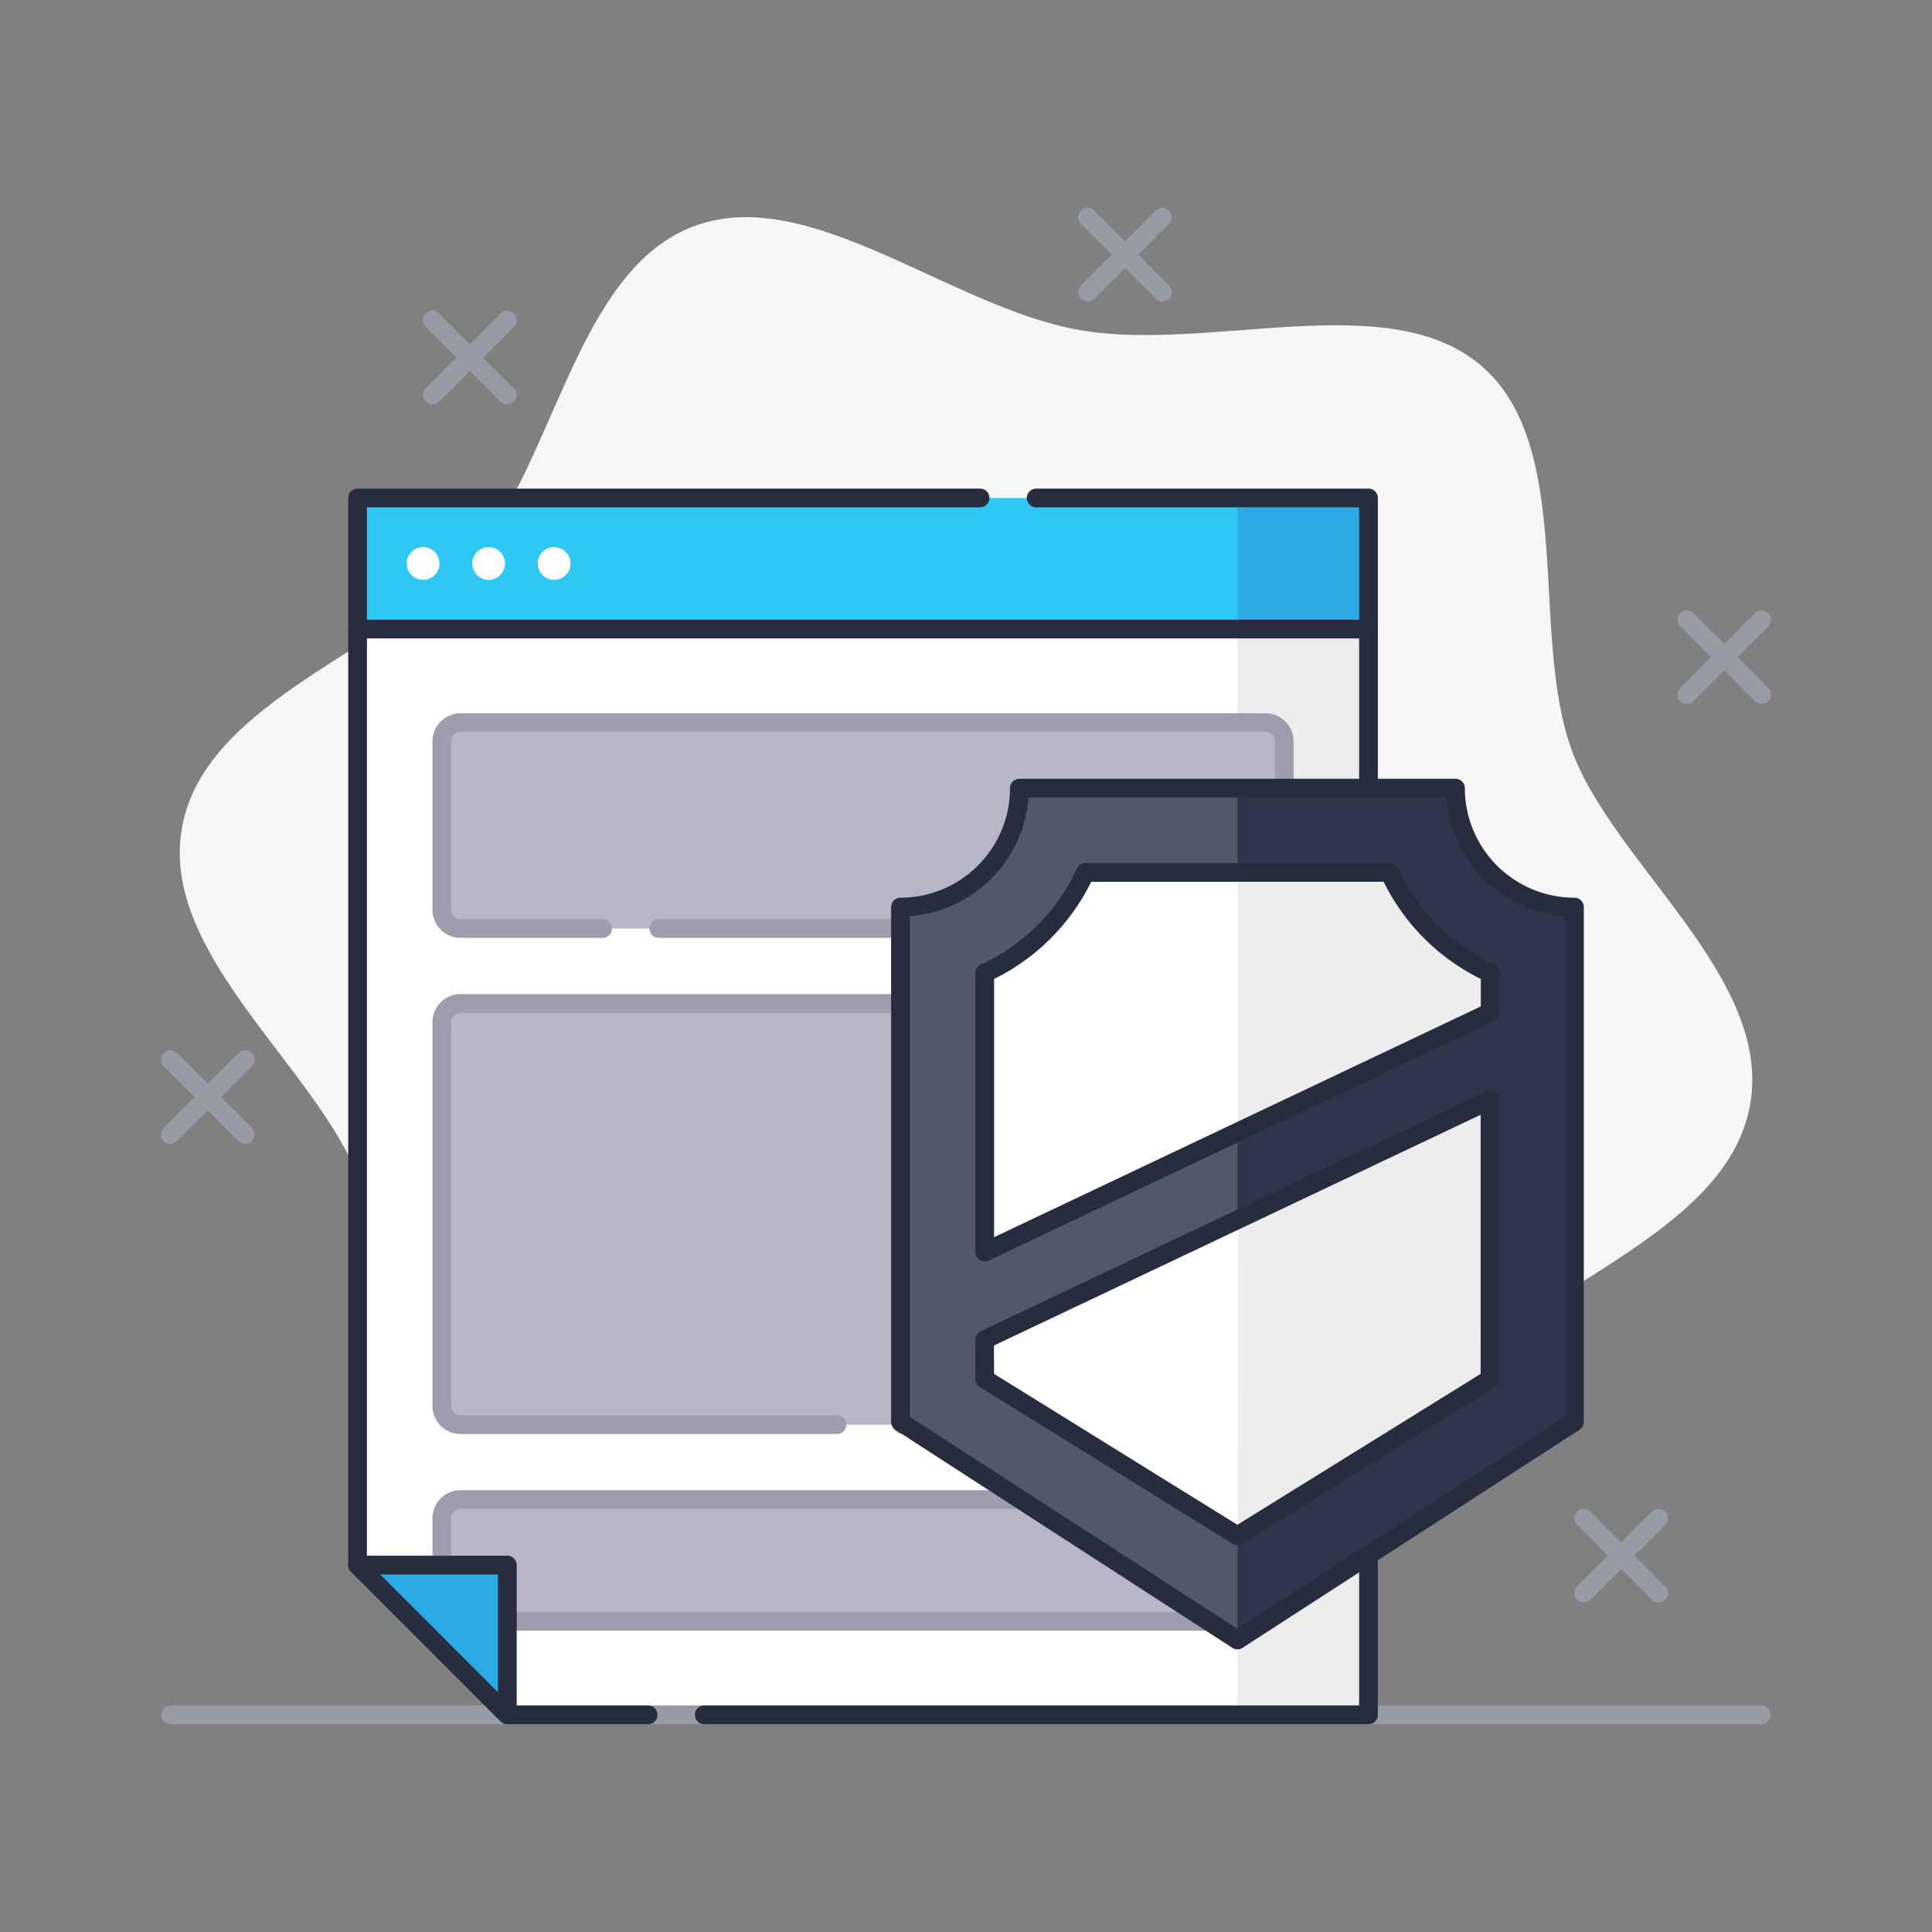 <svg id="b41db4cd-31a6-4177-8ec2-30ad0038c4c8" data-name="Capa 1" xmlns="http://www.w3.org/2000/svg" viewBox="0 0 1080 1080"><rect x="0" y="0" width="1080" height="1080" fill="#808080" stroke="none"/><defs><style>.b05e208f-2bf8-4e9f-95be-67c61bd05d17{fill:#f6f6f6;}.aca26bbb-bc5f-492c-b891-fe87c1a3195f{fill:#ededed;}.a7172e61-96b5-4eee-bf33-8248cc6a438c{fill:#fff;}.bcf56a8e-9325-48f9-b6fa-df7a3a160d8d{fill:#989aa6;}.f6635329-ee07-495d-862d-8bf01eebb4d4{fill:#b8b5c6;}.e112a40e-a82e-4e38-88e9-20d786455dae{fill:#a09cad;}.b032fc1e-c44d-475d-b21e-4741b0e8f5e2{fill:#282c3f;}.e7203ad3-484c-4132-95e5-439a903ede4e{fill:#2fc8f2;}.f5094ba7-a93a-42e7-ab90-a5a6f89615a2{fill:#2caae6;}.b15ff788-198c-4f4d-babf-bc94f2ce4dc7{fill:#52576a;}.aed5aa7f-efdb-40b7-8c2d-4beac1af24a2{fill:#30354c;}</style></defs><title>ICONS S2R</title><path class="b05e208f-2bf8-4e9f-95be-67c61bd05d17" d="M878.67,419.5c-24-65.61,2.53-170.61-51.36-215.67-52.24-43.67-151.91-6.58-224.09-19.38s-150-81.37-214.29-58.37c-66.38,23.72-78.44,131.29-124,184.55-44.18,51.64-150.2,80.42-163.16,151.78s76.33,134.78,99.59,198.37c24,65.62-2.53,170.62,51.36,215.67,52.24,43.68,151.55,1,223.74,13.85s150.3,86.9,214.64,63.91c66.38-23.73,78.44-131.29,124-184.56C859.28,718,965.3,689.23,978.26,617.88S901.93,483.1,878.67,419.5Z"/><path class="aca26bbb-bc5f-492c-b891-fe87c1a3195f" d="M765,958.6H283.6l-83.72-83.72V351.63H765Z"/><path class="a7172e61-96b5-4eee-bf33-8248cc6a438c" d="M691.74,958.6H283.6l-83.72-83.72V351.63H691.74Z"/><path class="bcf56a8e-9325-48f9-b6fa-df7a3a160d8d" d="M984.77,963.84H95.23a5.24,5.24,0,0,1,0-10.47H984.77a5.24,5.24,0,0,1,0,10.47Z"/><rect class="f6635329-ee07-495d-862d-8bf01eebb4d4" x="246.98" y="560.93" width="470.93" height="235.47" rx="10.47"/><rect class="f6635329-ee07-495d-862d-8bf01eebb4d4" x="246.98" y="838.26" width="445.19" height="68.02" rx="10.47"/><rect class="f6635329-ee07-495d-862d-8bf01eebb4d4" x="246.98" y="403.95" width="470.93" height="115.12" rx="10.47"/><path class="e112a40e-a82e-4e38-88e9-20d786455dae" d="M707.44,801.63H504.3a5.24,5.24,0,0,1,0-10.47H707.44a5.23,5.23,0,0,0,5.23-5.23V571.4a5.24,5.24,0,0,0-5.23-5.24h-450a5.24,5.24,0,0,0-5.23,5.24V785.93a5.23,5.23,0,0,0,5.23,5.23H467.67a5.24,5.24,0,1,1,0,10.47H257.44a15.72,15.72,0,0,1-15.7-15.7V571.4a15.72,15.72,0,0,1,15.7-15.7h450a15.71,15.71,0,0,1,15.7,15.7V785.93A15.71,15.71,0,0,1,707.44,801.63Z"/><path class="e112a40e-a82e-4e38-88e9-20d786455dae" d="M681.28,911.51H257.44a15.72,15.72,0,0,1-15.7-15.7V848.72a15.72,15.72,0,0,1,15.7-15.7H681.28a15.71,15.71,0,0,1,15.7,15.7v47.09A15.71,15.71,0,0,1,681.28,911.51Zm-423.84-68a5.23,5.23,0,0,0-5.23,5.23v47.09a5.24,5.24,0,0,0,5.23,5.24H681.28a5.24,5.24,0,0,0,5.23-5.24V848.72a5.23,5.23,0,0,0-5.23-5.23Z"/><path class="e112a40e-a82e-4e38-88e9-20d786455dae" d="M707.44,524.3H368.25a5.23,5.23,0,0,1,0-10.46H707.44a5.24,5.24,0,0,0,5.23-5.24V414.42a5.23,5.23,0,0,0-5.23-5.23h-450a5.23,5.23,0,0,0-5.23,5.23V508.6a5.24,5.24,0,0,0,5.23,5.24h79.42a5.23,5.23,0,1,1,0,10.46H257.44a15.72,15.72,0,0,1-15.7-15.7V414.42a15.72,15.72,0,0,1,15.7-15.7h450a15.71,15.71,0,0,1,15.7,15.7V508.6A15.71,15.71,0,0,1,707.44,524.3Z"/><path class="b032fc1e-c44d-475d-b21e-4741b0e8f5e2" d="M362.5,963.84H283.6a5.17,5.17,0,0,1-3.69-1.54l-83.73-83.72a5.23,5.23,0,0,1-1.53-3.7V351.63a5.23,5.23,0,0,1,5.23-5.23H765a5.23,5.23,0,0,1,5.23,5.23v193.6a5.23,5.23,0,1,1-10.46,0V356.86H205.12V872.72l80.65,80.65H362.5a5.24,5.24,0,0,1,0,10.47Z"/><path class="b032fc1e-c44d-475d-b21e-4741b0e8f5e2" d="M765,963.84H393.9a5.24,5.24,0,1,1,0-10.47H759.77V649.88a5.23,5.23,0,0,1,10.46,0V958.6A5.24,5.24,0,0,1,765,963.84Z"/><rect class="e7203ad3-484c-4132-95e5-439a903ede4e" x="199.88" y="278.37" width="565.12" height="73.26"/><rect class="f5094ba7-a93a-42e7-ab90-a5a6f89615a2" x="691.74" y="278.37" width="73.26" height="73.26"/><path class="b032fc1e-c44d-475d-b21e-4741b0e8f5e2" d="M765,356.86H199.88a5.23,5.23,0,0,1-5.23-5.23V278.37a5.23,5.23,0,0,1,5.23-5.23h348a5.23,5.23,0,0,1,0,10.46H205.12v62.8H759.77V283.6H579.24a5.23,5.23,0,0,1,0-10.46H765a5.23,5.23,0,0,1,5.23,5.23v73.26A5.23,5.23,0,0,1,765,356.86Z"/><circle class="a7172e61-96b5-4eee-bf33-8248cc6a438c" cx="236.51" cy="315" r="9.16"/><circle class="a7172e61-96b5-4eee-bf33-8248cc6a438c" cx="273.14" cy="315" r="9.16"/><circle class="a7172e61-96b5-4eee-bf33-8248cc6a438c" cx="309.77" cy="315" r="9.16"/><polygon class="f5094ba7-a93a-42e7-ab90-a5a6f89615a2" points="199.88 874.88 283.61 958.61 283.61 874.88 199.88 874.88"/><path class="b032fc1e-c44d-475d-b21e-4741b0e8f5e2" d="M283.6,963.84a5.19,5.19,0,0,1-3.69-1.54l-83.73-83.72a5.23,5.23,0,0,1,3.7-8.93H283.6a5.23,5.23,0,0,1,5.24,5.23V958.6a5.24,5.24,0,0,1-5.24,5.24Zm-71.08-83.72L278.37,946V880.12Z"/><path class="b15ff788-198c-4f4d-babf-bc94f2ce4dc7" d="M813.63,440.58H569.86a66.49,66.49,0,0,1-66.49,66.49V794.86L691.74,916.74,880.12,794.86V507.07A66.49,66.49,0,0,1,813.63,440.58Z"/><path class="aed5aa7f-efdb-40b7-8c2d-4beac1af24a2" d="M813.63,440.58H691.74V916.74L880.12,794.86V507.07A66.49,66.49,0,0,1,813.63,440.58Z"/><path class="b032fc1e-c44d-475d-b21e-4741b0e8f5e2" d="M691.74,922a5.23,5.23,0,0,1-2.84-.84L500.53,799.25a5.23,5.23,0,0,1-2.39-4.39V507.07a5.24,5.24,0,0,1,5.23-5.24,61.31,61.31,0,0,0,61.25-61.25,5.23,5.23,0,0,1,5.24-5.23H813.63a5.23,5.23,0,0,1,5.23,5.23,61.32,61.32,0,0,0,61.26,61.25,5.24,5.24,0,0,1,5.23,5.24V794.86a5.23,5.23,0,0,1-2.39,4.39L694.59,921.14A5.23,5.23,0,0,1,691.74,922ZM508.6,792l183.14,118.5L874.88,792V512.11a71.82,71.82,0,0,1-66.29-66.3H574.9a71.82,71.82,0,0,1-66.3,66.3Z"/><path class="aca26bbb-bc5f-492c-b891-fe87c1a3195f" d="M833,543.93a114.24,114.24,0,0,1-56.25-56.26h-170a114.28,114.28,0,0,1-56.25,56.26V699.86L833,565.91Z"/><polygon class="aca26bbb-bc5f-492c-b891-fe87c1a3195f" points="550.47 770.89 691.74 858.5 833.02 770.89 833.02 614.89 550.47 748.85 550.47 770.89"/><path class="a7172e61-96b5-4eee-bf33-8248cc6a438c" d="M692.16,487.67H606.72a114.28,114.28,0,0,1-56.25,56.26V699.86l141.69-67.17Z"/><polygon class="a7172e61-96b5-4eee-bf33-8248cc6a438c" points="550.47 770.89 691.74 858.5 692.16 681.67 550.47 748.85 550.47 770.89"/><path class="b032fc1e-c44d-475d-b21e-4741b0e8f5e2" d="M550.47,705.09a5.24,5.24,0,0,1-5.24-5.23V543.93a5.24,5.24,0,0,1,3.06-4.76A108.76,108.76,0,0,0,602,485.5a5.22,5.22,0,0,1,4.76-3.06h170a5.22,5.22,0,0,1,4.76,3.06,108.76,108.76,0,0,0,53.67,53.67,5.24,5.24,0,0,1,3.06,4.76v22a5.25,5.25,0,0,1-3,4.73l-282.56,134A5.22,5.22,0,0,1,550.47,705.09Zm5.23-157.85V691.59l272.09-129V547.24a119.33,119.33,0,0,1-54.33-54.33H610A119.33,119.33,0,0,1,555.7,547.24Z"/><path class="b032fc1e-c44d-475d-b21e-4741b0e8f5e2" d="M691.74,863.73a5.22,5.22,0,0,1-2.76-.79l-141.27-87.6a5.25,5.25,0,0,1-2.48-4.45v-22a5.24,5.24,0,0,1,3-4.73l282.56-134a5.24,5.24,0,0,1,7.48,4.73v156a5.25,5.25,0,0,1-2.48,4.45L694.5,862.94A5.16,5.16,0,0,1,691.74,863.73ZM555.7,768l136,84.36,136-84.36V623.16l-272.09,129Z"/><path class="bcf56a8e-9325-48f9-b6fa-df7a3a160d8d" d="M984.77,393.49a5.22,5.22,0,0,1-3.7-1.53l-41.86-41.87a5.23,5.23,0,0,1,7.4-7.39l41.86,41.86a5.23,5.23,0,0,1-3.7,8.93Z"/><path class="bcf56a8e-9325-48f9-b6fa-df7a3a160d8d" d="M942.91,393.49a5.23,5.23,0,0,1-3.7-8.93l41.86-41.86a5.23,5.23,0,0,1,7.4,7.39L946.61,392A5.23,5.23,0,0,1,942.91,393.49Z"/><path class="bcf56a8e-9325-48f9-b6fa-df7a3a160d8d" d="M927.21,895.81a5.22,5.22,0,0,1-3.7-1.53l-41.86-41.86a5.23,5.23,0,0,1,7.4-7.4l41.86,41.86a5.23,5.23,0,0,1-3.7,8.93Z"/><path class="bcf56a8e-9325-48f9-b6fa-df7a3a160d8d" d="M885.35,895.81a5.23,5.23,0,0,1-3.7-8.93L923.51,845a5.23,5.23,0,0,1,7.4,7.4l-41.86,41.86A5.22,5.22,0,0,1,885.35,895.81Z"/><path class="bcf56a8e-9325-48f9-b6fa-df7a3a160d8d" d="M137.09,639.42a5.23,5.23,0,0,1-3.7-1.53L91.53,596a5.23,5.23,0,1,1,7.4-7.4l41.86,41.86a5.23,5.23,0,0,1-3.7,8.93Z"/><path class="bcf56a8e-9325-48f9-b6fa-df7a3a160d8d" d="M95.23,639.42a5.23,5.23,0,0,1-3.7-8.93l41.86-41.86a5.23,5.23,0,1,1,7.4,7.4L98.93,637.89A5.22,5.22,0,0,1,95.23,639.42Z"/><path class="bcf56a8e-9325-48f9-b6fa-df7a3a160d8d" d="M283.6,226.05a5.18,5.18,0,0,1-3.69-1.54L238,182.65a5.23,5.23,0,0,1,7.4-7.4l41.86,41.86a5.24,5.24,0,0,1-3.7,8.94Z"/><path class="bcf56a8e-9325-48f9-b6fa-df7a3a160d8d" d="M241.74,226.05a5.24,5.24,0,0,1-3.7-8.94l41.87-41.86a5.23,5.23,0,1,1,7.39,7.4l-41.86,41.86A5.19,5.19,0,0,1,241.74,226.05Z"/><path class="bcf56a8e-9325-48f9-b6fa-df7a3a160d8d" d="M649.88,168.49a5.23,5.23,0,0,1-3.7-1.53l-41.86-41.87a5.23,5.23,0,1,1,7.4-7.39l41.86,41.86a5.23,5.23,0,0,1-3.7,8.93Z"/><path class="bcf56a8e-9325-48f9-b6fa-df7a3a160d8d" d="M608,168.49a5.23,5.23,0,0,1-3.7-8.93l41.86-41.86a5.23,5.23,0,0,1,7.4,7.39L611.72,167A5.22,5.22,0,0,1,608,168.49Z"/></svg>